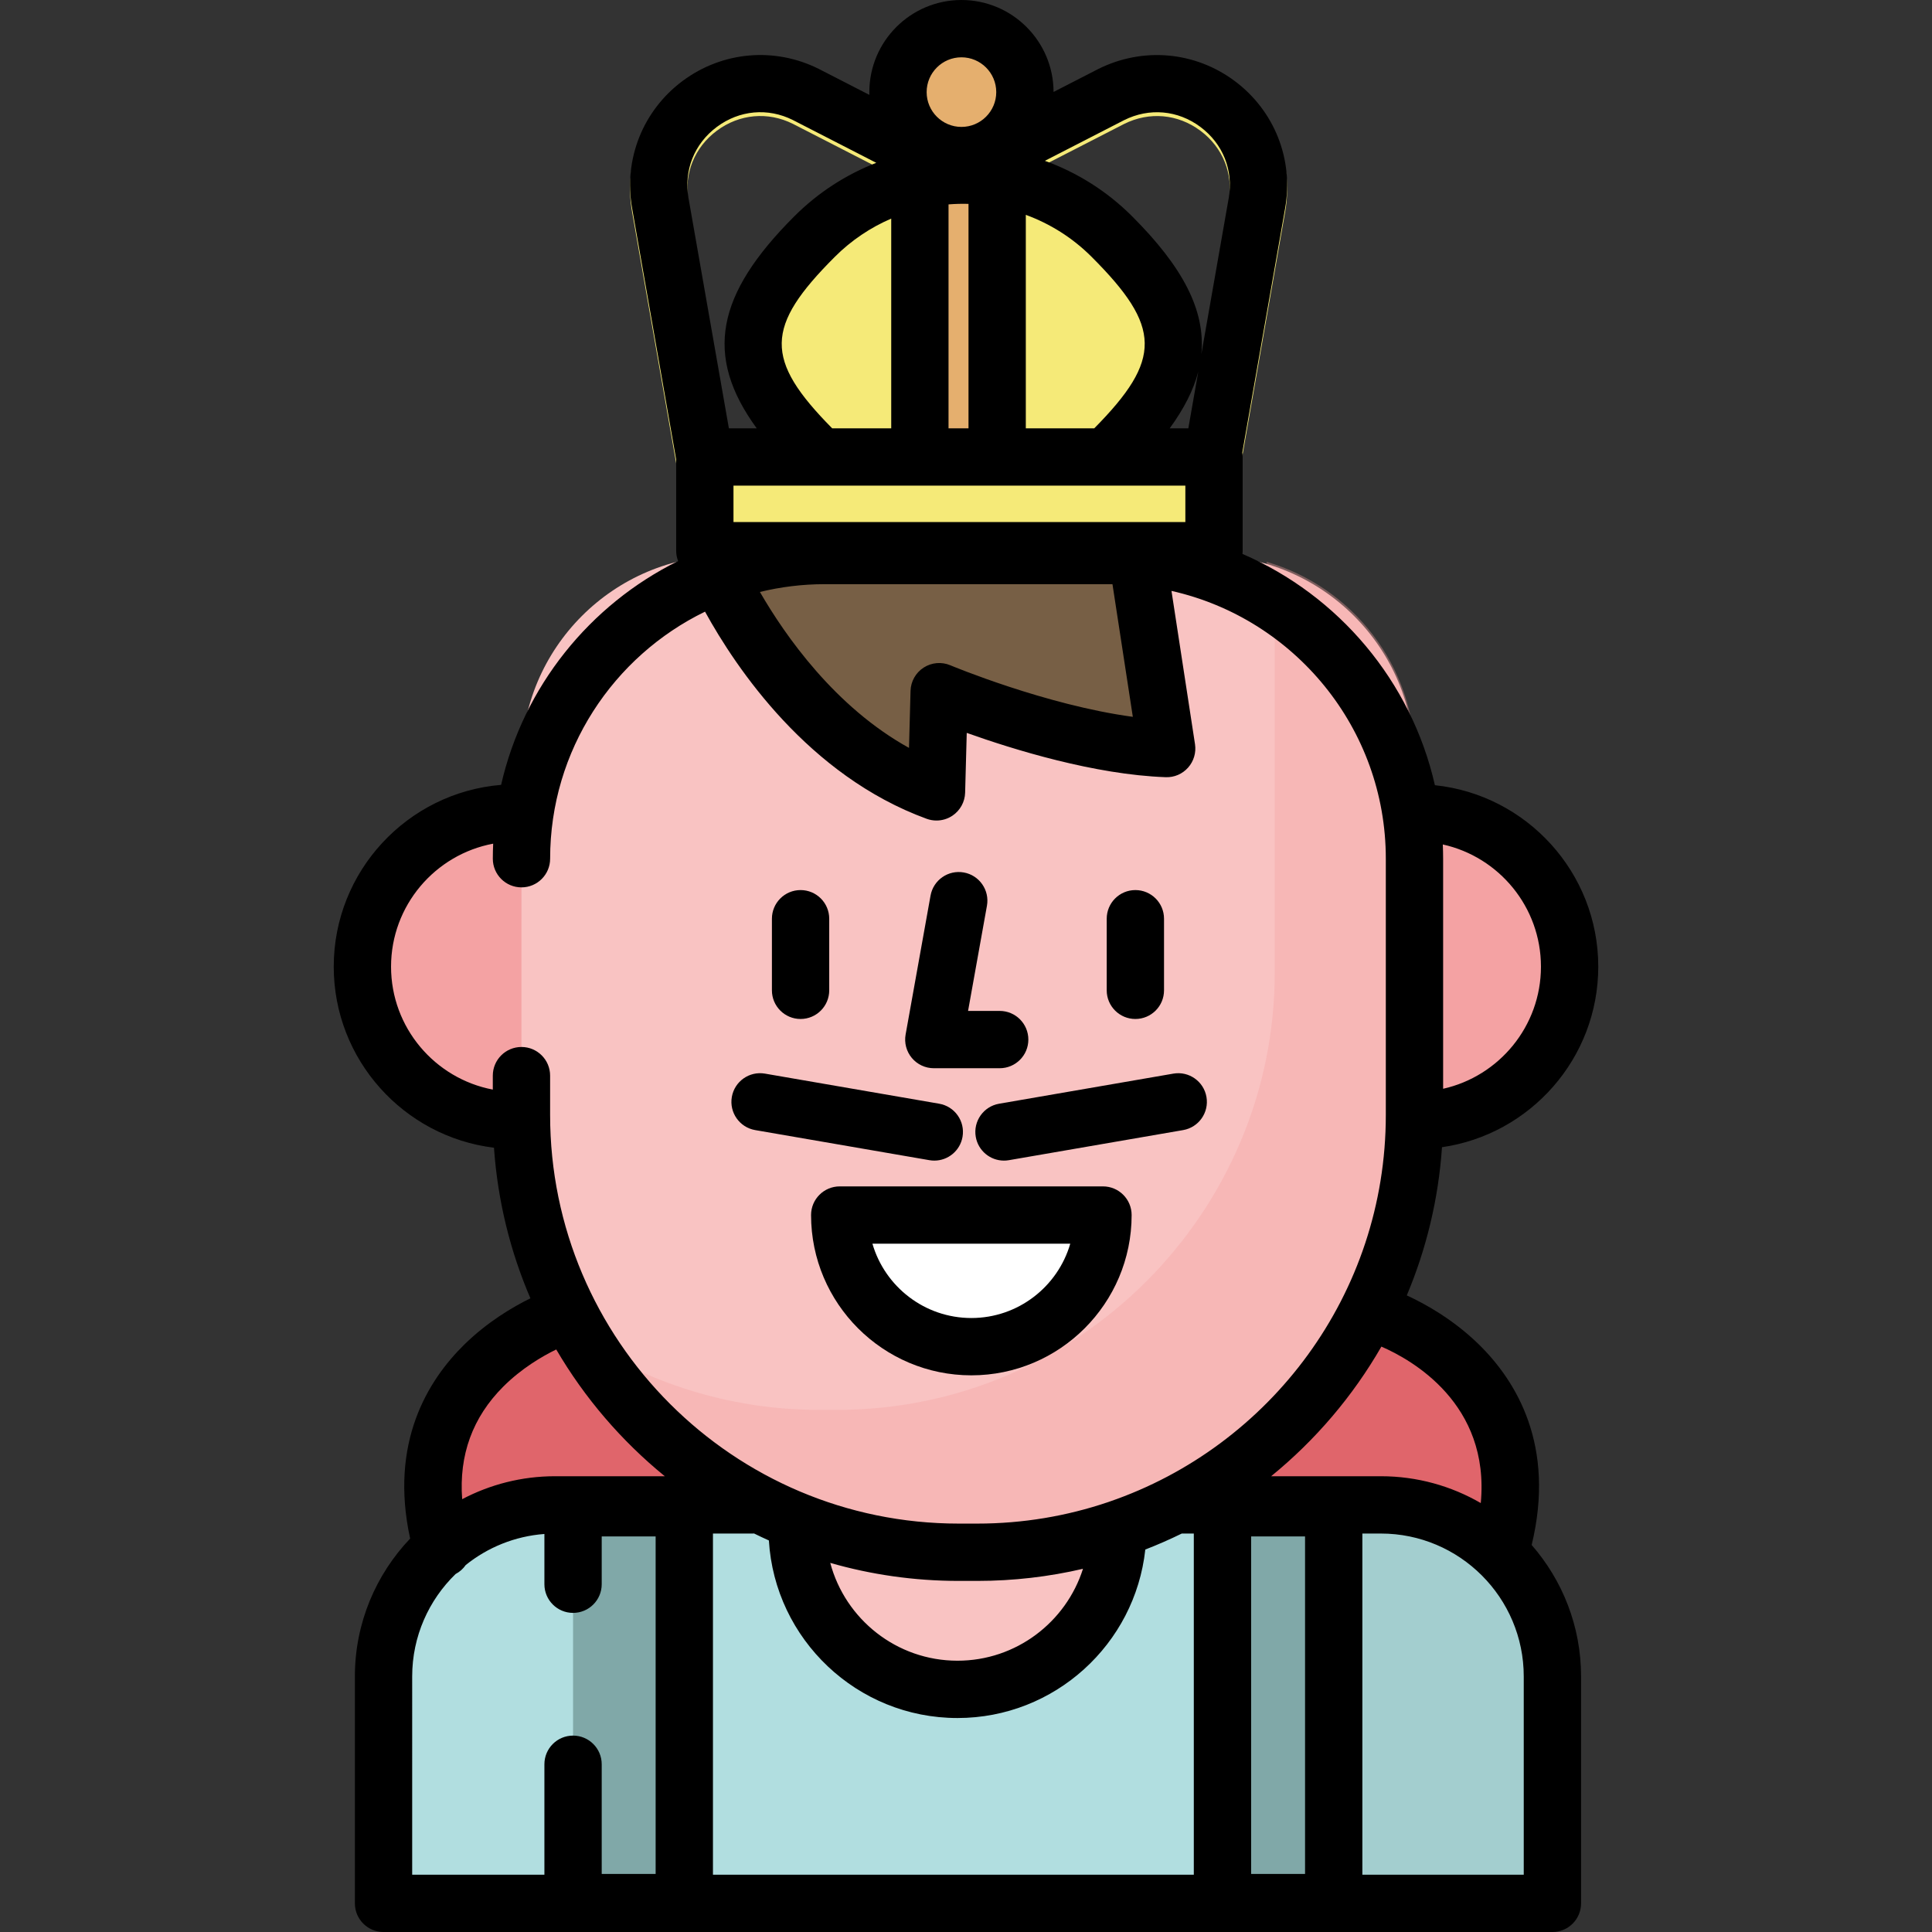 <?xml version="1.0" encoding="iso-8859-1"?>
<!-- Generator: Adobe Illustrator 19.0.0, SVG Export Plug-In . SVG Version: 6.00 Build 0)  -->
<svg xmlns="http://www.w3.org/2000/svg" xmlns:xlink="http://www.w3.org/1999/xlink" version="1.1" id="Layer_1" x="0px" y="0px" viewBox="0 0 512.001 512.001" style="enable-background:new 0 0 512.001 512.001;" xml:space="preserve">
<rect x="0" y="0" width="512.001" height="512.001" fill="#333333" stroke="none"/>
<path style="fill:#E0656B;" d="M397.277,411.873c14.119-48.33-31.986-63.446-31.986-63.446H149.702c0,0-45.951,14.739-32.513,61.991  L397.277,411.873z"/>
<path style="fill:#B1DEE0;" d="M312.187,398.811h53.754c25.11,0,45.465,20.355,45.465,45.465v60.131H101.64v-60.131  c0-25.11,20.355-45.465,45.465-45.465h52.449H312.187z"/>
<path style="opacity:0.29;fill:#80A8A8;enable-background:new    ;" d="M365.941,398.811h-53.754h-13.07  c25.11,0,45.465,20.355,45.465,45.465v60.131h66.824v-60.131C411.406,419.166,391.051,398.811,365.941,398.811z"/>
<circle style="fill:#E5AF6E;" cx="254.793" cy="25.424" r="16.817"/>
<path style="fill:#F9C3C2;" d="M296.225,405.216c0,23.462-19.021,42.483-42.483,42.483c-23.462,0-42.483-19.021-42.483-42.483  L296.225,405.216L296.225,405.216z"/>
<g>
	<polygon style="fill:#80A8A8;" points="151.869,419.17 151.869,398.75 181.35,398.75 181.35,504.203 151.869,504.203    151.869,467.255  "/>
	<rect x="323.987" y="398.748" style="fill:#80A8A8;" width="29.484" height="105.451"/>
</g>
<path style="fill:#F4A2A3;" d="M375.202,296.935c22.512,0,40.761-18.249,40.761-40.761c0-22.512-18.249-40.761-40.761-40.761  H136.799c-22.512,0-40.761,18.249-40.761,40.761s18.249,40.761,40.761,40.761H375.202z"/>
<path style="fill:#F9C3C2;" d="M138.195,201.903c0-30.2,24.483-54.683,54.683-54.683h127.289c30.201,0,54.683,24.483,54.683,54.683  v52.428v41.162c0,63.73-52.143,115.873-115.873,115.873h-4.911c-63.73,0-115.873-52.143-115.873-115.873v-10.437L138.195,201.903  L138.195,201.903z"/>
<path style="opacity:0.37;fill:#F4A2A3;enable-background:new    ;" d="M335.641,148.888c1.408,4.849,2.178,9.97,2.178,15.273  v52.428v41.162c0,63.73-52.143,115.873-115.873,115.873h-4.91c-22.382,0-43.33-6.438-61.098-17.544  c20.517,32.822,56.981,54.776,98.329,54.776h4.911c63.73,0,115.873-52.143,115.873-115.873v-41.162v-52.427  C375.05,176.497,358.405,155.5,335.641,148.888z"/>
<g>
	<path style="fill:#F5EA78;" d="M294.664,120.592c21.76-21.76,21.76-35.119,0-56.88c-21.76-21.76-57.042-21.76-78.802,0   s-21.76,35.119,0,56.88v1.528h78.339C294.201,122.12,294.329,120.929,294.664,120.592z"/>
	<path style="fill:#F5EA78;" d="M186.777,129.715c-3.619,0-6.824-2.596-7.47-6.284l-11.802-67.293   c-2.268-12.93,2.864-25.834,13.393-33.675c10.529-7.841,24.362-9.061,36.1-3.184l41.262,21.174   c3.732,1.915,5.204,6.492,3.289,10.223c-1.915,3.731-6.491,5.204-10.223,3.29l-41.194-21.14   c-6.611-3.309-14.174-2.642-20.163,1.818c-5.99,4.461-8.795,11.516-7.506,18.872l11.802,67.293   c0.724,4.131-2.037,8.066-6.168,8.791C187.654,129.677,187.213,129.715,186.777,129.715z"/>
	<path style="fill:#F5EA78;" d="M321.31,129.715c-0.435,0-0.877-0.037-1.321-0.115c-4.13-0.724-6.892-4.66-6.168-8.791   l11.801-67.293c1.29-7.356-1.515-14.411-7.505-18.871c-5.989-4.461-13.553-5.127-20.23-1.785L256.76,53.966   c-3.732,1.915-8.308,0.442-10.223-3.29c-1.915-3.731-0.442-8.308,3.29-10.223l41.194-21.14c11.806-5.912,25.639-4.691,36.169,3.151   c10.528,7.841,15.66,20.745,13.393,33.674l-11.801,67.293C328.134,127.119,324.928,129.715,321.31,129.715z"/>
</g>
<path style="fill:#E5AF6E;" d="M246.816,48.597v73.523h20.48V48.135C260.507,47.03,253.558,47.183,246.816,48.597z"/>
<path style="fill:#775F45;" d="M189.721,147.469c0,0,18.505,47.796,58.458,62.39l0.718-26.556c0,0,33.494,14.115,60.289,15.072  l-7.895-51.436L189.721,147.469z"/>
<path style="fill:#FFFFFF;" d="M292.302,322c0,19.266-15.618,34.883-34.883,34.883c-19.266,0-34.883-15.618-34.883-34.883H292.302z"/>
<rect x="186.784" y="122.116" style="fill:#F5EA78;" width="134.944" height="25.515"/>
<path d="M292.302,314.406h-69.767c-4.194,0-7.594,3.4-7.594,7.594c0,23.422,19.055,42.478,42.477,42.478  s42.477-19.055,42.477-42.478C299.895,317.806,296.495,314.406,292.302,314.406z M257.417,349.289  c-12.413,0-22.918-8.332-26.215-19.697h52.43C280.335,340.957,269.832,349.289,257.417,349.289z"/>
<path d="M212.16,270.041c4.194,0,7.594-3.4,7.594-7.594v-18.976c0-4.194-3.4-7.594-7.594-7.594s-7.594,3.4-7.594,7.594v18.976  C204.567,266.642,207.967,270.041,212.16,270.041z"/>
<path d="M300.885,270.041c4.195,0,7.594-3.4,7.594-7.594v-18.976c0-4.194-3.399-7.594-7.594-7.594s-7.594,3.4-7.594,7.594v18.976  C293.291,266.642,296.691,270.041,300.885,270.041z"/>
<path d="M247.47,283.092h17.46c4.195,0,7.594-3.4,7.594-7.594s-3.399-7.594-7.594-7.594h-8.382l5.003-27.874  c0.741-4.128-2.004-8.076-6.133-8.816c-4.132-0.744-8.075,2.005-8.816,6.133l-6.606,36.809c-0.398,2.213,0.207,4.489,1.649,6.214  C243.089,282.094,245.221,283.092,247.47,283.092z"/>
<path d="M391.896,356.274c-6.774-6.624-14.238-10.75-19.083-12.978c5.151-12.22,8.383-25.437,9.332-39.272  c23.384-3.378,41.413-23.544,41.413-47.849c0-24.953-18.999-45.549-43.291-48.088c-6.263-27.587-25.534-50.286-50.997-61.289  c0.031-0.279,0.051-0.563,0.051-0.85v-24.839c0-0.404-0.04-0.797-0.101-1.184l11.363-64.798c2.267-12.93-2.864-25.834-13.393-33.674  c-10.529-7.842-24.363-9.063-36.169-3.151l-11.817,6.064C279.178,10.926,268.238,0,254.793,0c-13.46,0-24.41,10.95-24.41,24.411  c0,0.246,0.011,0.489,0.018,0.734l-13.403-6.878c-11.739-5.876-25.571-4.656-36.1,3.184c-10.529,7.842-15.66,20.745-13.393,33.675  l11.687,66.642v24.179c0,0.965,0.187,1.885,0.515,2.735c-23.411,11.572-40.964,33.258-46.91,59.318  c-24.797,2.042-44.354,22.861-44.354,48.176c0,24.668,18.572,45.067,42.466,47.983c0.981,14.078,4.33,27.512,9.655,39.907  c-4.797,2.358-11.409,6.283-17.468,12.209c-9.819,9.602-19.925,26.161-14.405,51.459c-9.064,9.523-14.646,22.389-14.646,36.543  v60.131c0,4.194,3.4,7.594,7.594,7.594h309.766c4.195,0,7.594-3.4,7.594-7.594v-60.131c0-13.326-4.949-25.511-13.092-34.84  C412.268,383.176,401.933,366.09,391.896,356.274z M392.421,398.327c-7.799-4.513-16.839-7.11-26.48-7.11h-29.077  c11.709-9.545,21.645-21.186,29.219-34.354C374.189,360.384,394.894,372.03,392.421,398.327z M345.853,496.609h-14.29v-89.435h14.29  V496.609z M316.376,496.813H188.941v-90.408h10.613c0.094,0,0.186-0.011,0.28-0.014c1.298,0.637,2.607,1.254,3.929,1.847  c1.568,26.21,23.38,47.056,49.977,47.056c25.778,0,47.063-19.582,49.778-44.651c3.292-1.278,6.515-2.692,9.663-4.237h3.192v90.407  H316.376z M220.025,414.184c10.817,3.107,22.238,4.775,34.042,4.775h4.911c9.637,0,19.018-1.112,28.025-3.21  c-4.477,14.106-17.692,24.357-33.261,24.357C237.603,440.106,223.994,429.089,220.025,414.184z M408.369,256.175  c0,15.801-11.109,29.047-25.925,32.361v-60.967c0-1.266-0.033-2.523-0.086-3.776C397.218,227.076,408.369,240.343,408.369,256.175z   M300.211,189.968c-23.073-3.108-48.084-13.545-48.367-13.664c-2.311-0.974-4.954-0.744-7.063,0.615  c-2.108,1.359-3.409,3.67-3.477,6.178l-0.408,15.102c-19.598-10.845-32.77-29.664-39.511-41.324  c5.506-1.336,11.247-2.062,17.158-2.062h75.959c0.105,0,0.21,0.007,0.315,0.008L300.211,189.968z M221.231,68.07  c4.43-4.43,9.52-7.801,14.953-10.139v55.583H220.54C202.476,95.236,202.707,86.594,221.231,68.07z M309.985,113.514  c3.768-5.168,6.3-10.121,7.567-14.998l-2.63,14.998H309.985z M289.987,113.514h-18.136V56.938  c6.368,2.328,12.341,6.03,17.443,11.132C307.819,86.594,308.05,95.236,289.987,113.514z M256.664,54.029v59.485h-5.293v-59.35  C253.133,54.022,254.899,53.979,256.664,54.029z M215.862,128.701h78.339h19.932v9.652H194.38v-9.652  C194.38,128.701,215.862,128.701,215.862,128.701z M297.886,31.848c6.678-3.342,14.242-2.676,20.23,1.785  c5.99,4.46,8.796,11.515,7.505,18.871l-7.248,41.334c1.117-11.654-4.986-23.153-18.338-36.506  c-6.76-6.76-14.686-11.657-23.133-14.714L297.886,31.848z M254.793,15.187c5.086,0,9.224,4.137,9.224,9.224  c0,5.086-4.138,9.223-9.224,9.223s-9.223-4.137-9.223-9.223C245.57,19.324,249.707,15.187,254.793,15.187z M189.97,33.632  c5.99-4.46,13.552-5.127,20.163-1.818l22.085,11.334c-7.919,3.082-15.341,7.801-21.725,14.185  c-20.688,20.688-23.994,36.925-9.952,56.183h-7.377l-10.7-61.011C181.174,45.147,183.98,38.093,189.97,33.632z M103.632,256.175  c0-16.203,11.682-29.721,27.064-32.595c-0.06,1.323-0.094,2.652-0.094,3.989c0,4.194,3.4,7.594,7.594,7.594  c4.194,0,7.594-3.4,7.594-7.594c0-28.759,16.774-53.669,41.05-65.473c8.265,15.023,27.41,43.452,58.734,54.894  c0.845,0.309,1.727,0.461,2.605,0.461c1.503,0,2.993-0.445,4.268-1.312c2.021-1.373,3.257-3.634,3.323-6.076l0.428-15.84  c12.391,4.423,33.88,11.068,52.716,11.74c2.285,0.091,4.441-0.85,5.944-2.541c1.504-1.691,2.175-3.964,1.833-6.199l-6.235-40.625  c32.465,7.295,56.802,36.335,56.802,70.971v67.923c0,47.451-30.681,87.867-73.247,102.461c-0.118,0.036-0.232,0.081-0.348,0.122  c-10.893,3.693-22.559,5.696-34.684,5.696h-4.911c-59.705,0-108.28-48.574-108.28-108.28v-10.435c0-4.194-3.4-7.594-7.594-7.594  s-7.594,3.4-7.594,7.594v3.697C115.265,285.841,103.632,272.345,103.632,256.175z M133.365,367.477  c4.842-4.84,10.287-8.021,14.044-9.854c7.517,12.854,17.288,24.234,28.771,33.594h-29.076c-8.886,0-17.261,2.206-24.626,6.083  C121.603,385.611,125.233,375.608,133.365,367.477z M109.233,444.276c0-10.636,4.413-20.256,11.498-27.141  c1.095-0.576,2.009-1.399,2.689-2.379c5.801-4.664,12.996-7.65,20.854-8.235v13.319c0,4.194,3.4,7.594,7.594,7.594  s7.594-3.4,7.594-7.594v-12.666h14.291v89.435h-14.291v-29.062c0-4.194-3.4-7.594-7.594-7.594s-7.594,3.4-7.594,7.594v29.266  h-35.041V444.276z M403.811,496.813h-42.771v-90.408h4.9c20.882,0,37.87,16.989,37.87,37.871L403.811,496.813L403.811,496.813z"/>
<path d="M200.132,299.486l46.175,7.975c0.437,0.076,0.872,0.112,1.301,0.112c3.627,0,6.835-2.607,7.474-6.303  c0.714-4.133-2.057-8.061-6.19-8.775l-46.175-7.975c-4.129-0.715-8.061,2.058-8.775,6.19S195.999,298.772,200.132,299.486z"/>
<path d="M258.587,301.271c0.639,3.696,3.847,6.303,7.474,6.303c0.429,0,0.865-0.036,1.301-0.112l46.175-7.975  c4.133-0.714,6.904-4.642,6.19-8.775c-0.714-4.133-4.646-6.907-8.775-6.19l-46.175,7.975  C260.644,293.209,257.873,297.139,258.587,301.271z"/>
<g>
</g>
<g>
</g>
<g>
</g>
<g>
</g>
<g>
</g>
<g>
</g>
<g>
</g>
<g>
</g>
<g>
</g>
<g>
</g>
<g>
</g>
<g>
</g>
<g>
</g>
<g>
</g>
<g>
</g>
</svg>
